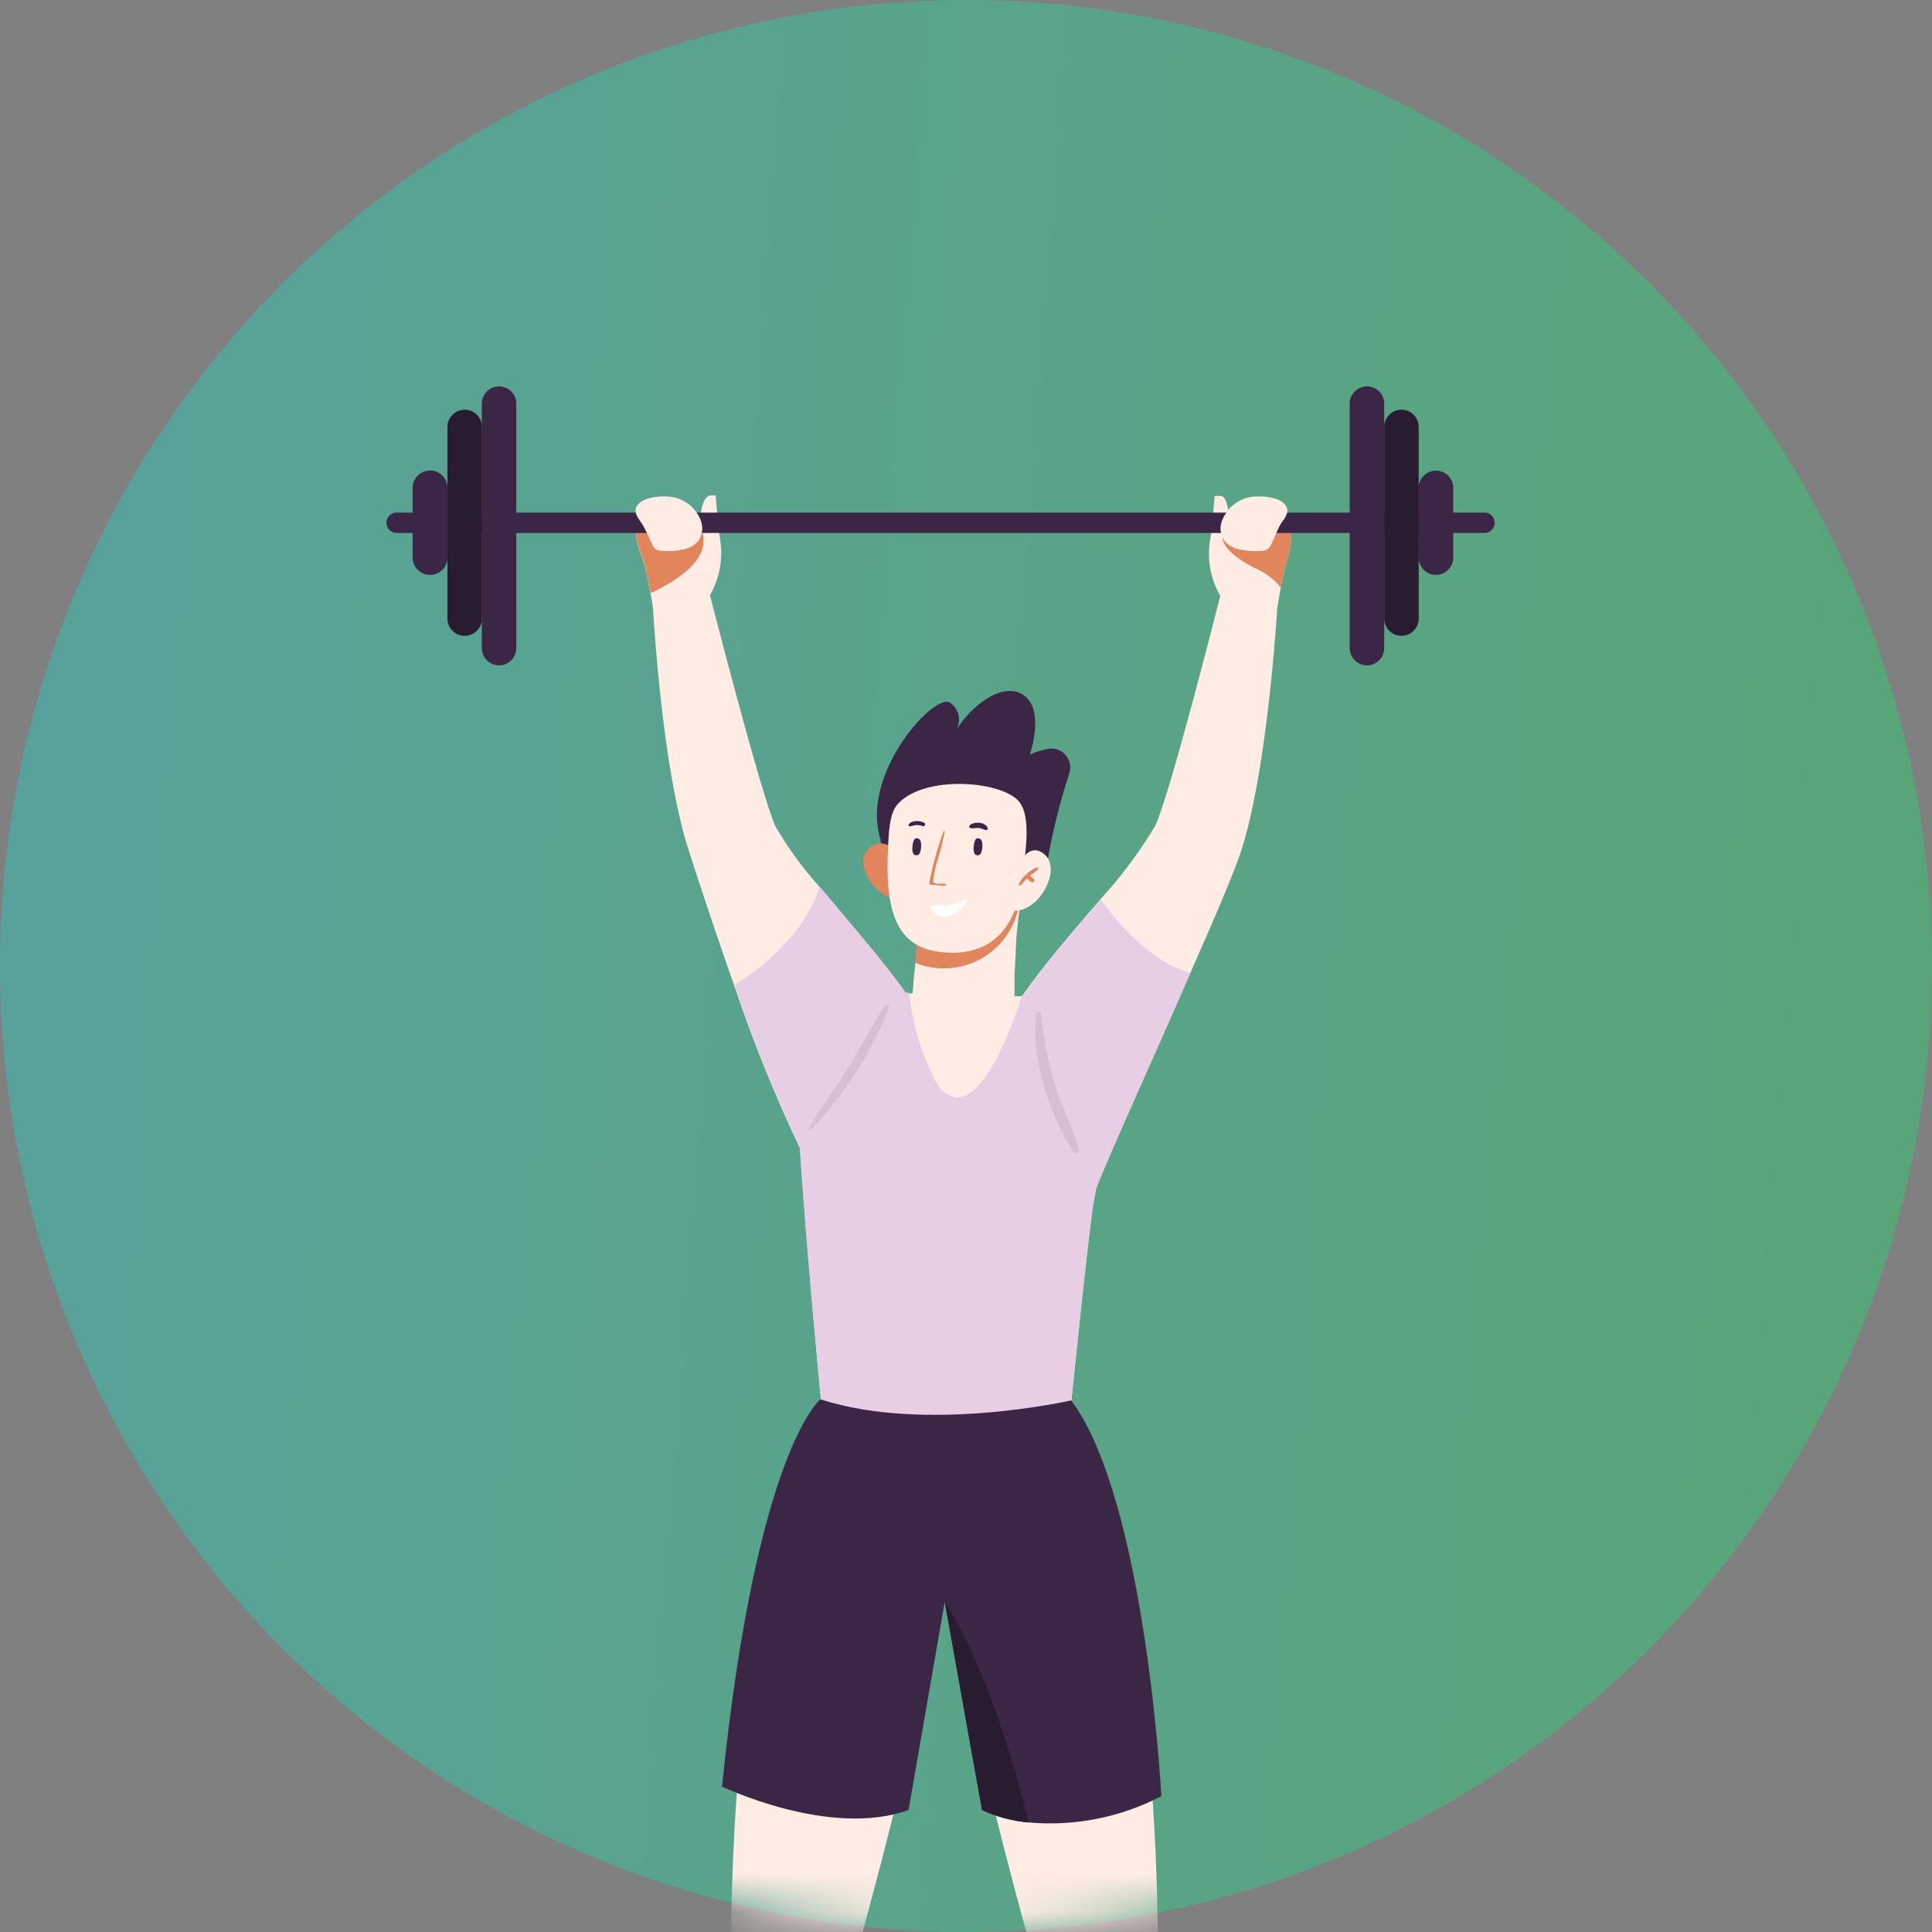 <svg width="50" height="50" viewBox="0 0 50 50" fill="none" xmlns="http://www.w3.org/2000/svg">
<rect x="0" y="0" width="50" height="50" fill="#808080" stroke="none"/>
<circle opacity="0.3" cx="25" cy="25" r="25" fill="url(#paint0_linear_151_1280)"/>
<mask id="mask0_151_1280" style="mask-type:alpha" maskUnits="userSpaceOnUse" x="0" y="0" width="50" height="50">
<circle cx="25" cy="25" r="25" fill="#C4C4C4"/>
</mask>
<g mask="url(#mask0_151_1280)">
<path d="M33.085 15.244C33.085 15.244 33.085 15.405 33.06 15.679C32.984 16.849 32.723 20.143 32.123 22.017C31.954 22.54 31.428 23.774 30.808 25.174C29.899 27.273 28.789 29.686 28.367 30.752C28.23 31.098 26.903 30.442 26.549 30.378C25.656 30.205 25.548 28.613 25.837 27.273C25.931 26.805 26.102 26.355 26.344 25.942L26.421 25.826L26.473 25.749C26.963 25.033 27.764 24.108 28.484 23.268C29.016 22.686 29.489 22.053 29.895 21.378C30.297 20.521 31.588 15.393 31.588 15.393C32.196 14.734 33.085 15.244 33.085 15.244Z" fill="#FFEDE5"/>
<path d="M33.253 14.689C33.209 14.882 33.173 15.067 33.145 15.216C33.092 15.49 33.068 15.671 33.068 15.671C32.618 16.141 31.741 15.671 31.741 15.671C31.681 15.59 31.628 15.506 31.58 15.417C31.338 15.002 31.242 14.518 31.307 14.042C31.371 13.676 31.435 12.835 31.435 12.835H31.596C31.765 12.835 31.817 13.358 31.829 13.604C31.832 13.637 31.832 13.671 31.829 13.704C31.839 13.661 31.856 13.62 31.882 13.583C31.935 13.519 32.004 13.468 32.082 13.437C32.16 13.405 32.245 13.393 32.328 13.402C32.533 13.402 32.73 13.402 32.939 13.402C33.034 13.4 33.127 13.42 33.213 13.459C33.243 13.471 33.271 13.491 33.293 13.515C33.563 13.789 33.325 14.404 33.253 14.689Z" fill="#FFEDE5"/>
<path d="M33.253 14.689C33.209 14.882 33.173 15.067 33.145 15.216C33.113 15.168 33.078 15.123 33.04 15.079C32.862 14.907 32.654 14.771 32.425 14.677C32.167 14.54 31.459 14.138 31.677 13.732C31.713 13.677 31.767 13.634 31.829 13.611L31.89 13.591C32.223 13.541 32.559 13.514 32.895 13.511C33.004 13.511 33.112 13.475 33.221 13.463C33.251 13.476 33.278 13.495 33.301 13.519C33.563 13.789 33.325 14.404 33.253 14.689Z" fill="#E0855C"/>
<path d="M27.112 22.266C27.244 21.51 27.429 20.764 27.667 20.034C27.696 19.956 27.705 19.871 27.692 19.788C27.68 19.705 27.646 19.627 27.594 19.56C27.543 19.494 27.475 19.442 27.397 19.41C27.32 19.377 27.235 19.365 27.152 19.375C26.98 19.405 26.813 19.456 26.653 19.527C26.653 19.527 27.055 18.369 26.488 17.987C25.921 17.605 25.081 18.337 24.755 18.884C24.818 18.767 24.836 18.631 24.805 18.502C24.773 18.373 24.696 18.26 24.586 18.184C24.184 17.927 22.386 19.91 22.74 21.538C23.094 23.167 23.243 22.709 23.243 22.709C23.243 22.709 26.999 22.476 27.112 22.266Z" fill="#3B2645"/>
<path d="M23.143 22.005C23.103 21.95 23.05 21.905 22.99 21.875C22.929 21.844 22.863 21.828 22.795 21.828C22.727 21.828 22.66 21.844 22.599 21.875C22.539 21.905 22.487 21.95 22.447 22.005C22.097 22.407 22.692 23.211 23.143 23.26C23.169 22.842 23.169 22.423 23.143 22.005Z" fill="#E0855C"/>
<path d="M29.63 26.871C29.096 28.132 28.674 29.438 28.367 30.772C28.343 30.901 28.319 31.022 28.299 31.138C28.166 31.943 27.764 35.908 27.699 36.531C27.699 36.584 27.699 36.612 27.699 36.612C24.55 37.481 21.265 36.612 21.265 36.612C21.265 36.612 21.265 36.551 21.265 36.435C21.192 35.663 20.883 32.457 20.698 29.686C20.601 28.271 20.541 26.972 20.557 26.163C20.557 25.866 21.248 25.898 21.723 25.83C22.293 25.756 22.866 25.716 23.44 25.709H23.617L23.657 25.246L23.69 24.937L23.766 24.108C23.818 24.108 23.871 24.128 23.923 24.132C24.024 24.151 24.126 24.162 24.229 24.165C24.353 24.175 24.478 24.175 24.603 24.165L24.78 24.145C24.858 24.137 24.936 24.125 25.013 24.108C25.142 24.08 25.266 24.044 25.383 24.008L25.487 23.971H25.516L25.596 23.939C25.746 23.88 25.891 23.808 26.03 23.726C26.107 23.682 26.171 23.638 26.223 23.602L26.26 23.577L26.328 23.525C26.347 23.516 26.364 23.502 26.376 23.485C26.376 23.545 26.376 23.569 26.376 23.598C26.34 23.859 26.304 24.197 26.288 24.535C26.288 24.764 26.264 24.993 26.256 25.194C26.256 25.536 26.256 25.785 26.256 25.785C26.331 25.781 26.406 25.781 26.481 25.785C26.485 25.783 26.489 25.782 26.493 25.782C26.497 25.782 26.501 25.783 26.505 25.785C26.833 25.801 27.159 25.838 27.482 25.898C28.224 26.031 28.936 26.291 29.59 26.666C29.619 26.69 29.639 26.724 29.646 26.762C29.654 26.799 29.648 26.838 29.63 26.871Z" fill="#FFEDE5"/>
<path d="M26.368 23.449C26.315 23.737 26.198 24.01 26.026 24.247C25.854 24.484 25.631 24.68 25.374 24.821C25.116 24.961 24.831 25.043 24.538 25.059C24.246 25.076 23.953 25.027 23.682 24.917L23.758 24.088C24.213 24.176 24.683 24.164 25.133 24.054C25.584 23.944 26.005 23.737 26.368 23.449Z" fill="#E0855C"/>
<path d="M23.243 20.798C23.01 21.036 22.994 21.579 22.974 22.174C22.913 23.98 23.456 24.547 24.377 24.643C25.298 24.74 26.268 24.39 26.465 22.713C26.565 21.876 26.67 21.104 26.368 20.738C25.894 20.199 23.931 20.058 23.243 20.798Z" fill="#FFEDE5"/>
<path d="M26.316 22.471C26.316 22.471 26.601 21.723 27.044 22.122C27.486 22.52 26.863 23.654 26.195 23.565C26.195 23.565 26.099 22.729 26.316 22.471Z" fill="#FFEDE5"/>
<path d="M26.839 22.447C26.735 22.483 26.641 22.544 26.565 22.624C26.483 22.695 26.416 22.781 26.368 22.878C26.368 22.91 26.396 22.926 26.42 22.91C26.445 22.894 26.521 22.789 26.577 22.733C26.611 22.777 26.656 22.813 26.706 22.837C26.715 22.839 26.725 22.838 26.733 22.834C26.742 22.831 26.75 22.825 26.756 22.818C26.761 22.811 26.765 22.802 26.766 22.792C26.767 22.783 26.766 22.774 26.762 22.765C26.734 22.724 26.697 22.689 26.654 22.664C26.729 22.615 26.8 22.56 26.867 22.5C26.871 22.495 26.873 22.489 26.874 22.482C26.875 22.476 26.873 22.47 26.87 22.464C26.867 22.458 26.863 22.454 26.857 22.451C26.851 22.448 26.845 22.447 26.839 22.447Z" fill="#E0855C"/>
<path d="M23.746 22.13C23.746 22.13 23.589 22.19 23.613 21.912C23.637 21.635 23.746 21.699 23.746 21.699C23.746 21.699 23.855 21.699 23.839 21.916C23.823 22.134 23.746 22.13 23.746 22.13Z" fill="#3B2645"/>
<path d="M25.331 22.13C25.331 22.13 25.174 22.19 25.198 21.912C25.222 21.635 25.331 21.699 25.331 21.699C25.331 21.699 25.439 21.699 25.423 21.916C25.407 22.134 25.331 22.13 25.331 22.13Z" fill="#3B2645"/>
<path d="M24.45 22.87C24.373 22.87 24.192 22.902 24.152 22.817C24.168 22.625 24.207 22.436 24.269 22.254C24.343 22.009 24.404 21.759 24.45 21.506C24.45 21.506 24.45 21.486 24.422 21.506C24.263 21.944 24.138 22.393 24.048 22.849C24.047 22.855 24.047 22.861 24.048 22.866C24.049 22.872 24.052 22.877 24.055 22.882C24.058 22.886 24.063 22.89 24.068 22.893C24.073 22.896 24.078 22.897 24.084 22.898C24.201 22.898 24.313 22.922 24.43 22.922C24.486 22.938 24.498 22.874 24.45 22.87Z" fill="#E0855C"/>
<path d="M23.919 21.293C23.806 21.233 23.597 21.221 23.517 21.337C23.514 21.342 23.512 21.348 23.512 21.353C23.512 21.359 23.514 21.365 23.517 21.37C23.519 21.375 23.524 21.378 23.529 21.381C23.533 21.384 23.539 21.386 23.545 21.386C23.601 21.386 23.649 21.357 23.706 21.353C23.765 21.351 23.823 21.36 23.878 21.381C23.931 21.398 23.967 21.317 23.919 21.293Z" fill="#3B2645"/>
<path d="M25.564 21.43C25.499 21.269 25.222 21.253 25.105 21.353C25.098 21.357 25.093 21.362 25.089 21.368C25.085 21.375 25.082 21.382 25.082 21.39C25.082 21.397 25.085 21.404 25.089 21.411C25.093 21.417 25.098 21.422 25.105 21.426C25.174 21.45 25.246 21.426 25.318 21.426C25.377 21.435 25.434 21.453 25.487 21.478C25.54 21.494 25.576 21.458 25.564 21.43Z" fill="#3B2645"/>
<path d="M24.047 23.429C24.393 23.474 24.744 23.412 25.053 23.252C25.006 23.359 24.939 23.455 24.854 23.534C24.768 23.614 24.668 23.675 24.558 23.714C24.208 23.819 24.047 23.429 24.047 23.429Z" fill="white"/>
<path d="M23.4 30.378C23.054 30.442 21.466 30.619 21.184 30.378C20.982 30.177 20.815 29.943 20.689 29.686C20.045 28.33 19.483 26.936 19.004 25.512C18.465 23.992 18.007 22.576 17.834 22.037C17.211 20.143 16.969 16.845 16.893 15.675C16.873 15.401 16.865 15.244 16.865 15.244C16.865 15.244 17.745 14.746 18.373 15.401C18.373 15.401 19.684 20.533 20.07 21.39C20.394 21.948 20.776 22.471 21.208 22.95C21.952 23.843 22.869 24.889 23.432 25.689L23.537 25.838L23.613 25.954C23.968 26.597 24.179 27.309 24.233 28.041C24.337 29.151 24.132 30.237 23.4 30.378Z" fill="#FFEDE5"/>
<path d="M18.373 15.401C18.325 15.489 18.272 15.574 18.212 15.655C18.212 15.655 17.339 16.137 16.893 15.675C16.893 15.675 16.873 15.55 16.836 15.357C16.8 15.164 16.76 14.955 16.7 14.689C16.651 14.496 16.338 13.728 16.499 13.591C16.537 13.565 16.581 13.549 16.627 13.543L17.166 13.447C17.476 13.39 17.995 13.306 18.119 13.696C18.119 13.471 18.119 12.94 18.353 12.823H18.522C18.522 12.823 18.582 13.648 18.646 14.03C18.71 14.505 18.613 14.987 18.373 15.401Z" fill="#FFEDE5"/>
<path d="M20.649 37.328C20.649 37.328 18.984 41.82 18.916 50.318C18.916 50.994 17.601 55.671 18.111 62.206L20.07 62.576C20.07 62.576 21.968 55.675 22.053 50.965C22.053 50.965 24.466 42.608 24.631 38.764C24.796 34.919 22.238 33.672 20.649 37.328Z" fill="#FFEDE5"/>
<path d="M28.238 37.328C28.238 37.328 29.903 41.82 29.968 50.318C29.968 50.994 31.287 55.671 30.772 62.206L28.813 62.576C28.813 62.576 26.919 55.675 26.831 50.965C26.831 50.965 24.418 42.608 24.253 38.764C24.088 34.919 26.65 33.672 28.238 37.328Z" fill="#FFEDE5"/>
<path d="M30.808 25.174C29.899 27.273 28.793 29.686 28.367 30.752C28.343 30.881 28.319 31.002 28.298 31.118C28.166 31.922 27.764 35.888 27.699 36.511C26.609 36.845 24.393 37.239 21.264 36.415C21.192 35.643 20.882 32.437 20.697 29.666C20.053 28.309 19.49 26.916 19.012 25.492C19.764 25.017 20.818 24.169 21.216 22.95C21.96 23.843 22.877 24.889 23.44 25.689H23.521C23.521 25.733 23.521 25.785 23.545 25.838C23.645 26.608 23.881 27.354 24.241 28.041C24.293 28.137 24.366 28.22 24.455 28.283C24.545 28.346 24.647 28.387 24.755 28.404C25.157 28.404 25.54 27.897 25.845 27.285C26.074 26.818 26.269 26.334 26.428 25.838L26.456 25.761C26.46 25.759 26.464 25.758 26.468 25.758C26.473 25.758 26.477 25.759 26.481 25.761C26.971 25.045 27.772 24.12 28.491 23.28C28.873 23.827 29.791 24.921 30.808 25.174Z" fill="#E8CEE5"/>
<path d="M30.056 46.485C29 47.035 27.808 47.271 26.621 47.165C26.203 47.129 25.795 47.02 25.415 46.843L24.45 41.454L23.513 46.843C21.478 47.579 18.686 46.236 18.686 46.236C19.575 37.521 21.232 36.214 21.232 36.214C23.963 37.102 27.723 36.242 27.723 36.242C29.65 38.828 30.056 46.485 30.056 46.485Z" fill="#3B2645"/>
<path d="M16.873 15.337H16.836C16.804 15.164 16.76 14.935 16.7 14.669C16.651 14.476 16.342 13.712 16.498 13.571C16.537 13.546 16.581 13.529 16.627 13.523L17.166 13.427C17.394 13.368 17.634 13.368 17.862 13.427C17.97 13.477 18.061 13.559 18.123 13.661C18.184 13.764 18.214 13.882 18.208 14.002C18.208 14.726 17.062 15.236 16.873 15.337Z" fill="#E0855C"/>
<path d="M38.449 13.793H10.233C10.169 13.784 10.109 13.753 10.066 13.705C10.024 13.656 10 13.594 10 13.529C10 13.464 10.024 13.402 10.066 13.353C10.109 13.305 10.169 13.274 10.233 13.266H38.449C38.514 13.274 38.573 13.305 38.616 13.353C38.658 13.402 38.682 13.464 38.682 13.529C38.682 13.594 38.658 13.656 38.616 13.705C38.573 13.753 38.514 13.784 38.449 13.793Z" fill="#3B2645"/>
<path d="M11.13 14.878C11.011 14.878 10.897 14.832 10.812 14.748C10.728 14.664 10.68 14.551 10.679 14.432V12.626C10.679 12.507 10.727 12.392 10.811 12.308C10.896 12.223 11.01 12.176 11.13 12.176C11.249 12.176 11.364 12.223 11.448 12.308C11.533 12.392 11.58 12.507 11.58 12.626V14.432C11.58 14.491 11.568 14.549 11.546 14.604C11.523 14.658 11.49 14.708 11.448 14.749C11.406 14.791 11.356 14.823 11.302 14.846C11.247 14.868 11.189 14.879 11.13 14.878Z" fill="#3B2645"/>
<path d="M12.023 16.455C11.905 16.455 11.793 16.408 11.71 16.325C11.627 16.242 11.58 16.13 11.58 16.012V11.05C11.58 10.931 11.627 10.818 11.711 10.734C11.794 10.65 11.908 10.603 12.027 10.603C12.145 10.603 12.258 10.65 12.342 10.734C12.426 10.818 12.473 10.931 12.473 11.05V16.012C12.472 16.071 12.46 16.129 12.437 16.183C12.415 16.237 12.381 16.286 12.339 16.327C12.297 16.368 12.248 16.401 12.194 16.422C12.139 16.444 12.081 16.455 12.023 16.455Z" fill="#291B30"/>
<path d="M12.915 17.219C12.797 17.219 12.683 17.172 12.6 17.088C12.516 17.005 12.469 16.891 12.469 16.773V10.446C12.469 10.328 12.516 10.214 12.6 10.131C12.683 10.047 12.797 10 12.915 10C13.034 10 13.147 10.047 13.231 10.131C13.315 10.214 13.362 10.328 13.362 10.446V16.761C13.363 16.82 13.353 16.88 13.331 16.935C13.309 16.991 13.277 17.041 13.235 17.084C13.194 17.127 13.144 17.161 13.089 17.184C13.034 17.207 12.975 17.219 12.915 17.219Z" fill="#3B2645"/>
<path d="M37.162 14.878C37.281 14.878 37.394 14.831 37.478 14.748C37.562 14.664 37.609 14.55 37.609 14.432V12.626C37.609 12.568 37.597 12.509 37.575 12.455C37.552 12.401 37.519 12.352 37.478 12.31C37.436 12.269 37.387 12.236 37.333 12.214C37.279 12.191 37.221 12.18 37.162 12.18C37.104 12.18 37.046 12.191 36.991 12.214C36.937 12.236 36.888 12.269 36.847 12.31C36.805 12.352 36.772 12.401 36.75 12.455C36.727 12.509 36.716 12.568 36.716 12.626V14.432C36.716 14.55 36.763 14.664 36.847 14.748C36.93 14.831 37.044 14.878 37.162 14.878Z" fill="#3B2645"/>
<path d="M36.27 16.455C36.387 16.455 36.5 16.408 36.584 16.326C36.667 16.243 36.715 16.13 36.716 16.012V11.05C36.716 10.931 36.669 10.818 36.585 10.734C36.502 10.65 36.388 10.603 36.27 10.603C36.151 10.603 36.038 10.65 35.954 10.734C35.87 10.818 35.823 10.931 35.823 11.05V16.012C35.824 16.13 35.872 16.243 35.955 16.326C36.039 16.408 36.152 16.455 36.27 16.455Z" fill="#291B30"/>
<path d="M35.377 17.219C35.495 17.219 35.609 17.172 35.692 17.088C35.776 17.005 35.823 16.891 35.823 16.773V10.446C35.823 10.328 35.776 10.214 35.692 10.131C35.609 10.047 35.495 10 35.377 10C35.258 10 35.145 10.047 35.061 10.131C34.977 10.214 34.93 10.328 34.93 10.446V16.761C34.929 16.82 34.939 16.88 34.961 16.935C34.983 16.991 35.015 17.041 35.057 17.084C35.098 17.127 35.148 17.161 35.203 17.184C35.258 17.207 35.317 17.219 35.377 17.219Z" fill="#3B2645"/>
<path d="M16.881 14.098C16.897 14.138 16.922 14.174 16.953 14.203C17.001 14.234 17.057 14.252 17.114 14.255C17.293 14.272 17.473 14.262 17.649 14.227C17.812 14.205 17.962 14.125 18.071 14.002C18.128 13.92 18.163 13.826 18.172 13.727C18.181 13.628 18.165 13.529 18.124 13.439C18.063 13.296 17.97 13.171 17.851 13.072C17.732 12.973 17.591 12.905 17.44 12.871C17.191 12.815 16.559 12.839 16.459 13.149C16.406 13.302 16.555 13.455 16.628 13.575C16.7 13.696 16.809 13.929 16.881 14.098Z" fill="#FFEDE5"/>
<path d="M32.895 14.098C32.879 14.139 32.853 14.175 32.819 14.203C32.771 14.235 32.716 14.253 32.658 14.255C32.481 14.272 32.302 14.262 32.127 14.227C31.959 14.207 31.803 14.127 31.689 14.002C31.632 13.92 31.597 13.825 31.589 13.727C31.581 13.628 31.598 13.528 31.641 13.439C31.701 13.297 31.794 13.171 31.912 13.073C32.03 12.974 32.17 12.905 32.32 12.871C32.574 12.815 33.205 12.839 33.306 13.149C33.358 13.302 33.209 13.455 33.137 13.575C33.064 13.696 32.984 13.929 32.895 14.098Z" fill="#FFEDE5"/>
<path d="M26.621 47.165C26.203 47.129 25.795 47.02 25.415 46.843L24.45 41.454C24.45 41.454 25.656 43.179 26.621 47.165Z" fill="#291B30"/>
<path d="M23.131 32.292C23.128 32.314 23.128 32.336 23.131 32.357C23.131 32.357 23.167 32.357 23.159 32.357L23.131 32.292Z" fill="#D6BED3"/>
<path d="M27.317 28.13C27.132 27.517 27.007 26.889 26.943 26.252C26.943 26.235 26.936 26.218 26.924 26.206C26.912 26.194 26.896 26.188 26.879 26.188C26.862 26.188 26.845 26.194 26.833 26.206C26.821 26.218 26.814 26.235 26.814 26.252C26.674 27.414 27.164 28.834 27.776 29.811C27.786 29.826 27.801 29.837 27.819 29.842C27.837 29.847 27.855 29.846 27.872 29.839C27.889 29.832 27.903 29.819 27.912 29.803C27.92 29.787 27.923 29.769 27.92 29.751C27.767 29.196 27.498 28.677 27.317 28.13Z" fill="#D6BED3"/>
<path d="M22.889 26.035C22.56 26.553 22.278 27.105 21.948 27.643C21.619 28.182 21.232 28.641 20.943 29.18C20.938 29.187 20.935 29.195 20.936 29.204C20.937 29.213 20.942 29.221 20.949 29.226C20.956 29.231 20.965 29.234 20.973 29.233C20.982 29.231 20.99 29.227 20.995 29.22C21.866 28.316 22.549 27.248 23.006 26.079C23.026 26.015 22.926 25.974 22.889 26.035Z" fill="#D6BED3"/>
</g>
<defs>
<linearGradient id="paint0_linear_151_1280" x1="50" y1="50" x2="-16.64" y2="44.843" gradientUnits="userSpaceOnUse">
<stop stop-color="#00FF66"/>
<stop offset="1" stop-color="#00F0FF"/>
</linearGradient>
</defs>
</svg>
